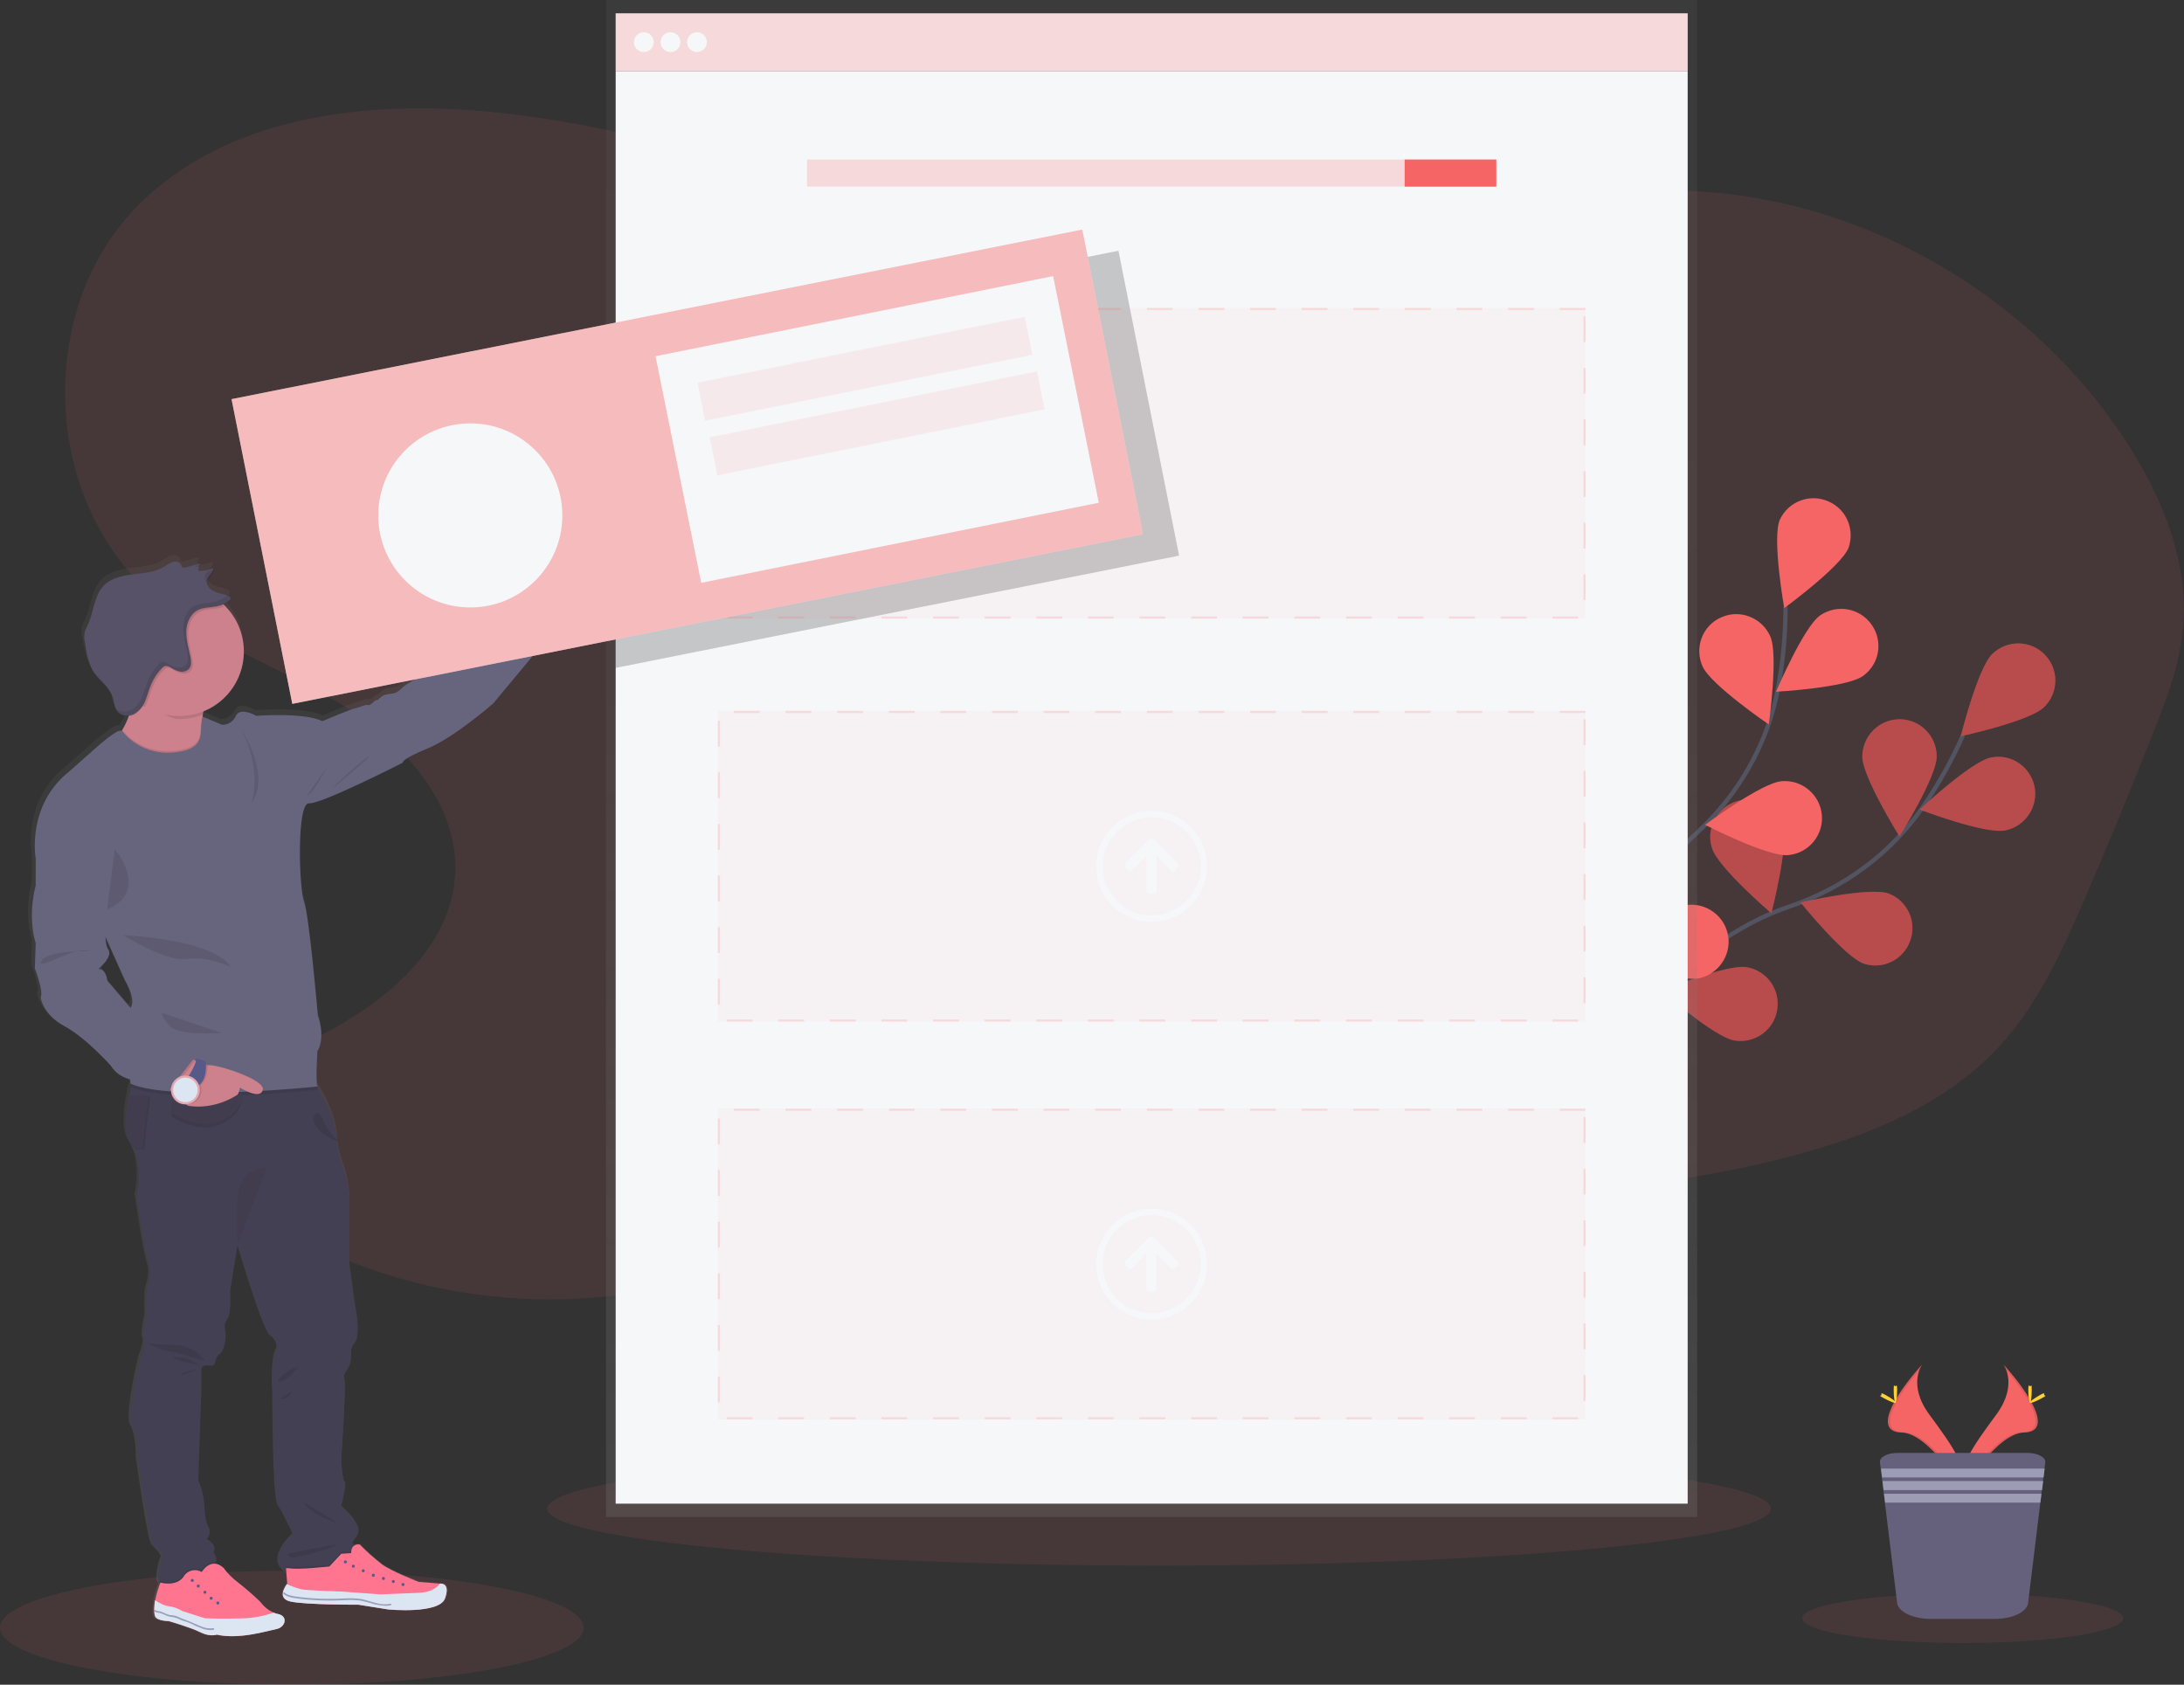 <svg version="1.1" id="_x31_b37a06e-2296-4a84-9c89-e0e8ee397ca1" xmlns="http://www.w3.org/2000/svg" x="0" y="0" width="100%" viewBox="0 0 1015.6 783.5" xml:space="preserve">
  <rect x="0" y="0" width="1015.6" height="783.5" fill="#333333" stroke="none"/>
  <style>
    .st0{opacity:.1;fill:#f56565;enable-background:new}.st1{fill:none;stroke:#535461;stroke-width:2;stroke-miterlimit:10}.st2{fill:#f56565}.st3{opacity:.25;enable-background:new}.st5{fill:#f6f7f9}.st6,.st7{opacity:.2}.st7{fill:#f56565;enable-background:new}.st9{fill:#cc818c}.st10{fill:#444053}.st11,.st12{opacity:.1;enable-background:new}.st12{opacity:5.000000e-02}.st13{fill:#ff748f}.st14{fill:#575988}.st15{fill:#dce6f2}.st16{opacity:.5;fill:#575988;enable-background:new}.st17{fill:#67647e}.st20{opacity:.1}.st24{fill:#ffd037}.st26{fill:#9d9cb5}
  </style>
  <path class="st0" d="M637.1 126.3c-42.3 26.7-97.1 25-145.2 11.1s-92.2-38.7-139-56.3c-39.3-14.8-80.4-24.4-122.1-28.8-59.7-6.2-126.3 1.3-167.9 44.6-46.3 48.1-42.8 135 7.3 179.2 25.5 22.5 58.8 33.5 87.9 51.1s56 46.7 53.5 80.6c-2.3 31.4-29 55.4-56.5 70.5-21.3 11.7-47.6 24.4-50.2 48.6-2.5 23.4 19.6 41.7 40.7 52.1 68.8 34 153.6 33.7 222.1-.9 24.5-12.3 46.9-28.7 72.6-38.3 67.3-25.2 141.5.2 212.8 9.5 60.5 7.8 122 3.8 181-11.9 35.3-9.4 70.8-23.8 95.5-50.7 17.9-19.3 29-43.8 39.5-68 11.2-25.8 21.9-51.8 32.2-77.9 6.2-15.7 12.3-31.7 13.8-48.5 2.9-30.4-9.3-60.5-25.9-86.2-39.4-61-105.7-103.9-177.5-114.8s-147.7 10.5-203.4 57"/>
  <ellipse class="st0" cx="135.7" cy="757" rx="135.7" ry="26.5"/>
  <ellipse class="st0" cx="539" cy="701.6" rx="284.5" ry="26.5"/>
  <path class="st1" d="M732.1 512.6s39.9-70.7 100-91c25.2-8.5 47.2-24.6 62.3-46.6 7.1-10.4 13.3-21.5 18.4-33"/>
  <path class="st2" d="M950.5 328.9c-6.8 6.6-38.7 13.5-38.7 13.5s7.8-31.6 14.7-38.3c6.8-6.6 17.8-6.5 24.4.4 6.6 6.8 6.5 17.7-.4 24.4zM932.5 386.2c-9.3 1.9-39.8-9.7-39.8-9.7s23.8-22.3 33.1-24.2c9.4-1.9 18.4 4.2 20.3 13.6 1.8 9.3-4.3 18.4-13.6 20.3zM866.8 448.2c-9-3.1-29.5-28.5-29.5-28.5s31.8-7.3 40.8-4.2c8.9 3.3 13.5 13.3 10.1 22.2-3.2 8.7-12.6 13.3-21.4 10.5zM806.6 483.9c-9.4-1.5-33.9-23.1-33.9-23.1s30.1-12.5 39.5-11c9.4 1.6 15.8 10.4 14.2 19.9-1.5 9.4-10.4 15.7-19.8 14.2zM866 351.8c0 9.5 17.3 37.2 17.3 37.2s17.3-27.7 17.3-37.2c0-9.5-7.7-17.3-17.2-17.3s-17.3 7.7-17.4 17.3zM796.1 394.4c2.8 9.1 27.6 30.3 27.6 30.3s8.2-31.6 5.4-40.7c-2.8-9.1-12.5-14.2-21.7-11.3-9.1 2.9-14.2 12.6-11.3 21.7zM733.8 445.2c1.3 9.5 22.1 34.6 22.1 34.6s13.4-29.7 12.2-39.2c-1.3-9.5-10-16.1-19.4-14.8-9.5 1.3-16.1 9.9-14.9 19.4z"/>
  <path class="st3" d="M950.5 328.9c-6.8 6.6-38.7 13.5-38.7 13.5s7.8-31.6 14.7-38.3c6.8-6.6 17.8-6.5 24.4.4 6.6 6.8 6.5 17.7-.4 24.4zM932.5 386.2c-9.3 1.9-39.8-9.7-39.8-9.7s23.8-22.3 33.1-24.2c9.4-1.9 18.4 4.2 20.3 13.6 1.8 9.3-4.3 18.4-13.6 20.3zM866.8 448.2c-9-3.1-29.5-28.5-29.5-28.5s31.8-7.3 40.8-4.2c8.9 3.3 13.5 13.3 10.1 22.2-3.2 8.7-12.6 13.3-21.4 10.5zM806.6 483.9c-9.4-1.5-33.9-23.1-33.9-23.1s30.1-12.5 39.5-11c9.4 1.6 15.8 10.4 14.2 19.9-1.5 9.4-10.4 15.7-19.8 14.2zM866 351.8c0 9.5 17.3 37.2 17.3 37.2s17.3-27.7 17.3-37.2c0-9.5-7.7-17.3-17.2-17.3s-17.3 7.7-17.4 17.3zM796.1 394.4c2.8 9.1 27.6 30.3 27.6 30.3s8.2-31.6 5.4-40.7c-2.8-9.1-12.5-14.2-21.7-11.3-9.1 2.9-14.2 12.6-11.3 21.7zM733.8 445.2c1.3 9.5 22.1 34.6 22.1 34.6s13.4-29.7 12.2-39.2c-1.3-9.5-10-16.1-19.4-14.8-9.5 1.3-16.1 9.9-14.9 19.4z"/>
  <path class="st1" d="M734.4 511.2s7.8-80.8 54.5-123.7c19.6-18 33.2-41.6 38-67.8 2.3-12.4 3.4-25 3.4-37.7"/>
  <path class="st2" d="M859.6 254.8c-3.6 8.8-29.9 28-29.9 28s-5.7-32.1-2.1-41c4-8.7 14.2-12.5 22.9-8.5 8.1 3.6 12.1 12.9 9.1 21.5zM866.3 314.4c-7.8 5.5-40.4 7.3-40.4 7.3s12.7-30 20.5-35.5c7.9-5.4 18.6-3.4 24 4.4 5.4 7.8 3.6 18.3-4.1 23.8zM831.4 397.7c-9.5.8-38.5-14.1-38.5-14.1s26.1-19.5 35.6-20.3c9.5-.8 17.9 6.3 18.7 15.8.8 9.5-6.3 17.8-15.8 18.6zM790.8 454.8c-9.2 2.4-40.3-7.4-40.3-7.4s22.4-23.7 31.7-26.1c9.2-2.4 18.7 3.2 21.1 12.4s-3.3 18.7-12.5 21.1zM791.7 309.9c3.9 8.7 30.8 27 30.8 27s4.6-32.3.7-41c-3.9-8.7-14.1-12.7-22.8-8.8-8.7 3.8-12.6 14-8.7 22.8zM745 377.2c6.3 7.2 37.5 16.5 37.5 16.5s-5.3-32.2-11.6-39.4c-6.3-7.2-17.2-7.9-24.4-1.6-7.1 6.4-7.8 17.3-1.5 24.5zM708.7 448.9c5 8.1 34.2 22.7 34.2 22.7s.2-32.6-4.8-40.7c-5-8.1-15.6-10.7-23.8-5.7-8.1 4.9-10.6 15.6-5.6 23.7z"/>
  <linearGradient id="SVGID_1_" gradientUnits="userSpaceOnUse" x1="535.54" y1="78.54" x2="535.54" y2="784" gradientTransform="matrix(1 0 0 -1 0 784)">
    <stop offset="0" stop-color="gray" stop-opacity=".25"/>
    <stop offset=".54" stop-color="gray" stop-opacity=".12"/>
    <stop offset="1" stop-color="gray" stop-opacity=".1"/>
  </linearGradient>
  <path fill="url(#SVGID_1_)" d="M281.8 0v705.5h507.4V0z"/>
  <path class="st5" d="M286.3 6.2h498.5v26.9H286.3z"/>
  <g class="st6">
    <path class="st2" d="M286.3 6.2h498.5v26.9H286.3z"/>
  </g>
  <path class="st5" d="M286.3 33.1h498.5v666.2H286.3z"/>
  <circle class="st5" cx="299.4" cy="19.6" r="4.6"/>
  <circle class="st5" cx="311.8" cy="19.6" r="4.6"/>
  <circle class="st5" cx="324.1" cy="19.6" r="4.6"/>
  <g class="st6">
    <path class="st2" d="M375.3 74.2h320.5v12.6H375.3z"/>
  </g>
  <path class="st2" d="M653.2 74.2h42.6v12.6h-42.6z"/>
  <g class="st6">
    <path class="st7" d="M333.8 330.6h403.4v144.5H333.8z"/>
    <path class="st2" d="M737.3 330.6h-12v1h12v-1zm-24 0h-12v1h12v-1zm-24 0h-12v1h12v-1zm-24 0h-12v1h12v-1zm-24 0h-12v1h12v-1zm-24 0h-12v1h12v-1zm-24 0h-12v1h12v-1zm-24 0h-12v1h12v-1zm-24 0h-12v1h12v-1zm-24 0h-12v1h12v-1zm-24 0h-12v1h12v-1zm-24 0h-12v1h12v-1zm-24 0h-12v1h12v-1zm-24 0h-12v1h12v-1zm-24 0h-12v1h12v-1zm-24 0h-12v1h12v-1zm-24 0h-12v1h12v-1zm-18.5 4.6h-1v12h1v-12zm0 24h-1v12h1v-12zm0 24h-1v12h1v-12zm0 24h-1v12h1v-12zm0 24h-1v12h1v-12zm0 24h-1v12h1v-12zm15.1 18.9h-12v1h12v-1zm24 0h-12v1h12v-1zm24 0h-12v1h12v-1zm24 0h-12v1h12v-1zm24 0h-12v1h12v-1zm24 0h-12v1h12v-1zm24 0h-12v1h12v-1zm24 0h-12v1h12v-1zm24 0h-12v1h12v-1zm24 0h-12v1h12v-1zm24 0h-12v1h12v-1zm24 0h-12v1h12v-1zm24 0h-12v1h12v-1zm24 0h-12v1h12v-1zm24 0h-12v1h12v-1zm24 0h-12v1h12v-1zm24 0h-12v1h12v-1zm3.4-19.6h-1v12h1v-12zm0-24h-1v12h1v-12zm0-24h-1v12h1v-12zm0-24h-1v12h1v-12zm0-24h-1v12h1v-12zm0-24h-1v12h1v-12z"/>
  </g>
  <linearGradient id="SVGID_2_" gradientUnits="userSpaceOnUse" x1="1976.924" y1="-35.05" x2="1976.924" y2="475" gradientTransform="rotate(180 1059.42 362.885)">
    <stop offset="0" stop-color="gray" stop-opacity=".25"/>
    <stop offset=".54" stop-color="gray" stop-opacity=".12"/>
    <stop offset="1" stop-color="gray" stop-opacity=".1"/>
  </linearGradient>
  <path d="M14.5 448.4s4.3 10.8 2.7 13.5c0 0 .8 8 11.1 13.5s22 18.6 22 18.6c2 3.3 5.4 5.6 9.2 6.4.1 1.3.2 2 .2 2l.5.2c-.1.4-.2.9-.4 1.4-.3 1.1-.6 2.3-.8 3.5-1.7 7.8-2.7 17.5.7 22.9.5.7.9 1.5 1.3 2.3 4.7 9.9 1.5 22.3 1.5 22.3s4.1 28.1 5.9 32.7c1.3 3.2.1 7.7-.7 10.1-.4 1.1-.6 2.3-.6 3.5v10s-2 8.4-1 10.6-1.8 8.6-1.8 8.6-6.6 27.6-3.8 32.2 2.6 14.7 2.6 14.7 5.4 39.5 7.4 41c1.7 1.5 3.1 3.2 4.3 5.1 0 0-3.6 9-1.4 12.6.1.1.1.2.2.3-.4 1-1.3 3.5-1.8 5.4-.2.6-.3 1.4-.5 2.3-.3 1.7-.4 3.4-.4 5.1l-.2.1.2.2c0 .8.1 1.5.3 2.2.8 2.3 6.5 2.3 6.5 2.3s10.3 2.9 14.9 5.2 7.7 1.1 7.7 1.1c10.5 2.4 24-1.8 28.1-2.6s5.7-6.1.6-7.1c-.6-.1-1.3-.3-1.9-.6-2.5-1.1-4.7-2.8-6.3-5.1-3.4-3.3-7-6.3-10.7-9.2-2.6-1.9-4.8-4.2-6.7-6.8-1-1-2.4-1.7-3.8-1.9 1-1.7.6-3.8-.9-5.1.9-1.8.4-3.9-1.2-5.1l-1.9-1.5.4-.5c1.2-1.4 1.3-3.3.4-4.8-.8-1.4-1.6-3.8-1.8-8.1-.5-9.9-3.1-13.7-3.1-13.7l1.5-45.1c-.1-2.4-.1-4.9 0-7.3.3-2.8 5-1 5.7-1.7s.9-4.4 2.9-5.4c.7-.4 1.4-1.6 1.9-3.1.9-2.8 1.1-5.9.5-8.8-.3-1.4.1-2.9.9-4 2.3-3 1.5-13.4 1.5-13.4l3.5-21.7c5.6 18.4 12.7 40.6 15.1 42.2 4.1 2.8 3.6 6.6 3.6 6.6-3.3 4.1-2 21.5-2 21.5s0 48.4 2.4 51.7 7 13.4 7 13.4-13.6 12-3 18.1l.4 5.1-.2.2c-1 1.2-1.7 2.7-2 4.2l-.1.1c-.2 1.6.5 3.2 3.5 3.9 7.1 1.6 32.1 1.5 32.1 1.5l14 2.2s24 2.3 26.7-5.1-2.1-7-2.1-7h-.2l-10-.8s-12.7-4.9-17.3-8.2c-3.7-2.8-7.1-5.9-10.4-9.3-.9-.1-1.8 0-2.6.5l-.4-.4-.7-.7 2.6-4c2.6-4.6-7.7-13.2-7.7-13.2s2.8-10.6 1.7-11.1-1.7-10.2-1.7-10.2 2.5-35 1.5-38.3c-.5-1.5.3-3.1 1.2-4.4 1.4-2 2.1-4.4 2-6.8-.1-2 .2-4.3 1.7-5.8 3.1-3.3 0-17.5 0-17.5l-2.5-18.8v-29.8c0-5.7-1.1-11.4-3.1-16.8-1.3-3.7-2.2-7.6-2.6-11.5l.9.3c-.3-.2-.6-.4-.9-.7 0-.5-.1-1-.1-1.5-.8-9.4-5.8-18.5-9.3-23.9-.8-3.1.1-16.2.1-16.2 4-6.8.2-16.7.2-16.7s-4-46.7-6.5-53.2-3.6-46.5 2.3-46.2 44.2-19 44.2-19-1-1.5 11.7-6.6 31-21.1 31-21.1l25.4-30.4h-.3l.5-.2c5.9-1.7 10.7-5.9 13.3-11.5 4.4-9.7-4.4-22.7-10.2-28.6l-5.5-3c-1.5 1.2-.9 6.5-3.3 12.2-2 5.1-3.7 10.3-5 15.6l-.3 1-.2-.4-13.4 10.6L219 300s-27.9 13.5-31.4 16.9-4.6 2.5-7.6 3.2-3.5 2.9-4.4 2.7-2.7 2.7-4 2.3-4.2 1.1-6.1 1.5-15.5 6.1-15.5 6.1c-8.4-4.2-31.2-2.5-31.2-2.5s-7.5-4.4-9.6 0c-1.2 2.5-3.7 4.2-6.5 4.2l-9.1-3.9c0-.2 0-.5.1-.7v-.1c.1-.6.2-1.1.3-1.6 15.5-6.1 23-23.6 16.9-39.1-1.5-3.7-3.7-7.1-6.5-10l-.8-.8c.9-.4 1.8-1 2.6-1.6.3-.2.5-.4.6-.7.1-.2 0-.4-.1-.6-.2-.5-.5-.9-1-1.1-2.8-1.5-5.8-1-8.2-3.4-.6-.5-1-1.2-1.3-1.9-.3-.8-.3-1.6 0-2.4.7-1.8 2.8-3 2.7-4.9h-.1v-.3c-2.3.9-4.7 1.3-7.1 1.2l.4-2h.2l.2-1.1h-.2l.1-.3-6.7 1.8c-.5.2-1 .2-1.5-.1-.3-.3-.4-.7-.5-1-.6-1.4-2.4-1.9-3.9-1.5-1.4.5-2.8 1.3-4 2.2-4.4 2.6-9.7 3-14.7 3.6s-10.4 1.7-14 5.4c-4.7 4.9-4.7 12.5-7.6 18.6-.6 1-1 2-1.4 3.1-.3 1.6-.3 3.3.1 4.9.7 4.7 1.5 9.5 4 13.5l-.3-.3c.3.5.6 1 1 1.6 1.8 2.5 4.3 4.6 6.2 7-.1-.2-.3-.4-.4-.7 1.1 1.2 1.9 2.6 2.5 4.1.7 1.9.8 4 1.6 5.8.3.7.6 1.3 1.1 1.9 1.3 1.3 3.1 1.9 4.8 1.7-.8 2.2-1.8 4.2-3 6.2l-.1.3c-.5 0-1 0-1.5.2-2.2.4-9.8 6.9-9.8 6.9l-13.6 12c-20.5 16-15.9 40.9-15.9 40.9v12.6s-4 13.5 0 27l-.3 11.6zm29.9.2s7.1-5.7 4.6-9.1c-.8-1.1-1.1-3.4-1.2-6L57 454s5.6 8.9 2.7 12.9v.1l-11-12.8s-.4-5.6-4.3-5.6z" fill="url(#SVGID_2_)"/>
  <path class="st9" d="M243 286.3l6 11.7c1.9-.2 3.8-.6 5.6-1.2 5.8-1.7 10.6-5.9 13.2-11.4 5.4-11.9-9.3-29-13.4-31.2-4.1-2.2-2.3 4.5-5.4 12-2 5.1-3.6 10.2-4.9 15.5-.6 2.7-1.1 4.6-1.1 4.6zM51.5 347.1l9.6 14.4s45.5 21.7 36.8-3.8c-3.8-11.2-4.3-19.5-3.6-25.1v-.2c.9-7.1 3.6-10.2 3.6-10.2s-44.4-22.7-37.8-7.2c1.4 3.2 1.9 6.7 1.6 10.2-.6 5-2.2 9.8-4.8 14.2-1.4 2.8-3.3 5.4-5.4 7.7z"/>
  <path class="st10" d="M65.3 631.2s-6.6 27.4-3.8 32 2.5 14.6 2.5 14.6 5.3 39.3 7.3 40.8c1.6 1.5 3.1 3.1 4.3 5 0 0-3.6 8.9-1.4 12.6.3.6.8 1 1.4 1.3 3.4 1.4 15.8-4.9 22.9-8.8.9-.5 1.6-1.3 1.9-2.2.5-1.5.1-3.3-1.1-4.3.9-1.8.4-3.9-1.2-5.1l-1.9-1.5.4-.5c1.1-1.4 1.3-3.3.4-4.8-.8-1.4-1.6-3.8-1.8-8-.5-9.8-3-13.6-3-13.6l1.5-44.8c-.1-2.4-.1-4.9 0-7.3.3-2.8 4.9-.9 5.7-1.7s.9-4.3 2.9-5.3c.7-.4 1.3-1.6 1.8-3.1.9-2.8 1.1-5.8.5-8.7-.3-1.4.1-2.9.9-4 2.3-3 1.5-13.3 1.5-13.3l3.5-21.6c5.5 18.3 12.6 40.4 14.9 42 4 2.8 3.5 6.5 3.5 6.5-3.3 4-2 21.4-2 21.4s0 48.1 2.4 51.3 7 13.3 7 13.3-13.5 12-2.9 18.1l.1.1c10.8 6 33.2-10.8 33.2-10.8l-2.4-2.3-.7-.7 2.6-4c2.6-4.5-7.6-13.1-7.6-13.1s2.7-10.6 1.7-11.1-1.7-10.1-1.7-10.1 2.5-34.7 1.5-38c-.5-1.5.3-3 1.2-4.3 1.4-2 2.1-4.3 1.9-6.8-.1-2 .2-4.2 1.7-5.8 3-3.3 0-17.4 0-17.4l-2.5-18.6V559c0-5.7-1-11.3-3-16.7-1.6-4.3-2.5-8.8-2.8-13.4-.8-9.5-6-18.8-9.4-24.1-1.8-2.8-3.2-4.5-3.2-4.5l-80.5-3.2s-1.3 3.6-2.6 8.6c-.3 1.1-.6 2.2-.8 3.4-1.7 7.7-2.7 17.3.7 22.7.5.7.9 1.5 1.2 2.3 4.6 9.8 1.5 22.1 1.5 22.1s4 27.9 5.8 32.5c1.3 3.2.1 7.7-.7 10-.4 1.1-.6 2.3-.6 3.5v9.9s-2 8.3-1 10.6-1.7 8.5-1.7 8.5z"/>
  <path class="st11" d="M61.6 532.5c.5.7.9 1.5 1.2 2.2l4.5-.3c-.4-2.3 2.6-24.2 2.6-24.2l-9.1-.5c-1.6 7.9-2.6 17.4.8 22.8z"/>
  <path class="st10" d="M60.8 531.8c.5.7.9 1.5 1.2 2.3l4.5-.3c-.4-2.3 2.6-24.2 2.6-24.2l-9.1-.5c-1.6 7.7-2.6 17.3.8 22.7z"/>
  <path class="st12" d="M60.8 531.8c.5.7.9 1.5 1.2 2.3l4.5-.3c-.4-2.3 2.6-24.2 2.6-24.2l-9.1-.5c-1.6 7.7-2.6 17.3.8 22.7z"/>
  <path class="st11" d="M74.2 736.2c.3.6.8 1 1.4 1.3 3.4 1.4 15.8-4.9 22.9-8.8.9-.5 1.6-1.3 1.9-2.2-4-.7-6.7 3.8-6.7 3.8-2.8-1.7-6.5-.9-8.3 1.9v.1c-3.5 5.1-10.9 3-10.9 3l-.3.9z"/>
  <path class="st13" d="M72.1 751.6c.8 2.3 6.4 2.3 6.4 2.3s10.1 2.9 14.7 5.2 7.6 1.1 7.6 1.1c10.4 2.4 23.7-1.8 27.8-2.6s5.6-6 .6-7c-.6-.1-1.3-.3-1.9-.6-2.5-1.1-4.6-2.8-6.2-5-3.4-3.3-6.9-6.3-10.6-9.2-2.5-1.9-4.8-4.2-6.6-6.7-5.9-5.2-10.1 2-10.1 2-2.8-1.7-6.5-.9-8.3 1.9v.1c-3.5 5.1-10.9 2.9-10.9 2.9s-1.3 3.4-1.9 5.9c-.2.6-.3 1.4-.5 2.3-.5 2.4-.7 5.7-.1 7.4z"/>
  <circle class="st14" cx="89.4" cy="735" r=".7"/>
  <circle class="st14" cx="95.3" cy="740.5" r=".7"/>
  <circle class="st14" cx="101.3" cy="745.5" r=".7"/>
  <circle class="st14" cx="98.2" cy="743.3" r=".7"/>
  <circle class="st14" cx="92.2" cy="737.6" r=".7"/>
  <path class="st15" d="M72.1 751.6c.8 2.3 6.4 2.3 6.4 2.3s10.1 2.9 14.7 5.2 7.6 1.1 7.6 1.1c10.4 2.4 23.7-1.8 27.8-2.6s5.6-6 .6-7c-.6-.1-1.3-.3-1.9-.6-4.4 1.5-9 2.4-13.6 2.6-10.3.4-18.4 0-18.4 0l-10.4-3.3c-2-1.2-4.1-2-6.4-2.3-2.2-.2-4.9-1.8-6.4-2.8-.4 2.4-.6 5.7 0 7.4z"/>
  <path class="st16" d="M97.9 758.1c.6 0 1.2-.1 1.7-.2l-.1-.7c-2.1.3-4.3 0-6.2-.9-.9-.4-1.9-.8-2.8-1.2-1.1-.5-2.2-1-3.3-1.4l-1-.4c-.6-.2-1.1-.4-1.7-.6-.3-.1-.6-.3-.9-.4-.7-.4-1.5-.7-2.3-.9-.4-.1-.8-.1-1.3-.2-.4 0-.8-.1-1.1-.1-.8-.2-1.5-.5-2.2-.8-.7-.4-1.5-.7-2.3-.9l-.6-.1c-.6 0-1.2-.2-1.6-.6l-.6.5c.6.5 1.3.8 2.1.8l.5.1c.8.2 1.5.5 2.2.8.7.4 1.5.7 2.3.9.4.1.8.1 1.2.2.4 0 .8.1 1.2.2.8.2 1.5.5 2.2.8.3.2.6.3.9.4.6.3 1.2.5 1.7.6l1 .3c1.1.4 2.2.9 3.2 1.4s1.8.9 2.8 1.2c1.7.8 3.3 1.2 5 1.2z"/>
  <path class="st11" d="M95.5 633s-5.2-7.5-14.2-7.5-12.8-1-12.8-1 5.7 3.4 9.7 3.8 17.3 4.7 17.3 4.7zM92.5 634.8s-4.7-3.3-7.4-3.4-5-.4-5-.4c1.3.9 2.7 1.6 4.1 2 2.2.7 8.3 1.8 8.3 1.8zM91.5 637.1s-7.1.6-7.2 2.5M157.7 530.9c-.4.1-6.7-6.6-7.2-9.3-.4-1.7-1.3-3.1-2.8-4.1 0 0-4.1 1.6-.4 6.7s10.4 6.7 10.4 6.7zM60.2 315c1.4 3.4 2.7 3.7 2.4 7 1.7 1.8 3.6 3.3 5.8 4.5 4.5 2.7 9.4 7.9 15 7.9 3.8 0 7.5-.7 11-2.1.9-7.1 3.6-10.2 3.6-10.2s-44.4-22.6-37.8-7.1z"/>
  <path class="st9" d="M53.4 303c0 16.6 13.4 30 30 30s30-13.4 30-30-13.4-30-30-30-30 13.4-30 30z"/>
  <path class="st11" d="M51.5 347.1l9.6 14.4s45.5 21.7 36.8-3.8c-3.8-11.2-4.3-19.5-3.6-25.1h-.1c-.5 1.9-.8 3.8-.9 5.8-.1 3.9-.2 8.9-10 10.5-16.2 2.7-24.9-7.4-26.4-9.4-1.5 2.7-3.3 5.3-5.4 7.6zM243 286.3l6 11.7c1.9-.2 3.8-.6 5.6-1.2l.5-.6c-2.5.9-10.8-14.7-10.8-14.7l-.3.2c-.5 2.7-1 4.6-1 4.6zM60.9 505.6c19.4 8.4 86.7 1.2 86.7 1.2-.2-.7-.3-1.5-.3-2.2-1.8-2.8-3.2-4.5-3.2-4.5L63.5 497s-1.3 3.6-2.6 8.6z"/>
  <path class="st17" d="M94.3 333.3l9 3.8c2.8 0 5.3-1.6 6.4-4.2 2.1-4.3 9.4 0 9.4 0s22.5-1.7 30.8 2.5c0 0 13.4-5.7 15.3-6s4.7-1.9 6-1.5 3-2.5 4-2.3 1.3-1.9 4.4-2.6 4.1.2 7.5-3.2 31-16.8 31-16.8l12.4-10.2 13.2-10.6s8.3 15.7 10.8 14.7l-25.1 30.2s-18.1 15.9-30.6 21-11.5 6.6-11.5 6.6-37.8 19.3-43.6 18.9-4.7 39.5-2.3 45.9 6.4 52.8 6.4 52.8 3.8 9.8-.2 16.6c0 0-.9 14 0 16.4 0 0-67.6 7.2-86.9-1.3 0 0-2.8-31.3 0-35.3s-2.6-12.8-2.6-12.8l-12.1-27-29.4-29.6s-4.5-24.7 15.7-40.6l13.4-11.9s7.5-6.5 9.7-6.9 1.4 0 1.4 0 8.7 12.8 26.7 9.7c9.7-1.6 9.8-6.6 10-10.5 0-2 .3-3.9.8-5.8z"/>
  <path class="st11" d="M57.4 434.9s41.5 1.7 49.8 14.7c0 0-10.8-5.1-20.4-3.6s-29.4-11.1-29.4-11.1zM103.2 480.4s-19.6 1.3-23.8-2.8-4.2-6.6-4.2-6.6l28 9.4zM53.4 394.9S70 414.5 49.8 423l3.6-28.1zM151.8 357s-6 12.3-9.1 13.1l9.1-13.1zM172.1 351.7s-15.1 13.6-17.9 14.9c0 0 15.7-14.9 17.9-14.9zM111.9 338.6s14.5 21.7 5.1 34.9c0 .1 5.3-15.6-5.1-34.9z"/>
  <path class="st9" d="M75.3 503.1l4.4 4.2.6.6 5.1 4.9c.4.3.7.6 1.1.8 20.9 15 25.1-7.8 25.1-7.8s9.3 6 10.6 1.1-21.5-11.9-24.9-11.5h-.9c-1.6-.3-3.2-.8-4.7-1.7l-1-.5c-1.9-1.1-3.4-2.1-3.4-2.1l-12 12z"/>
  <path class="st11" d="M52.6 303c0 10.6 5.6 20.4 14.7 25.8.4-.7.8-1.4 1.1-2.2 1.1-2.5 1.7-5.2 2.8-7.7 1.2-2.7 2.9-5.2 5.1-7.4.4-.4.8-.7 1.3-.9 1-.1 2 .1 2.8.8 1.3.9 2.7 1.5 4.2 1.8 1.5.3 3.1-.1 4.2-1.3 1.2-1.4 1-3.5.7-5.2-.7-3.9-2-7.8-2-11.7s1.5-8.3 5-10.2c3-1.7 6.8-1.3 10.2-2.2.5-.1 1-.3 1.5-.5-11.5-11.9-30.5-12.1-42.4-.6-5.9 5.6-9.2 13.4-9.2 21.5z"/>
  <path d="M106.2 277.2c.6.3 1.1.8 1 1.4-.1.3-.3.5-.6.7-1.4 1.1-3 2-4.8 2.4-3.4.9-7.2.5-10.2 2.2-3.4 2-5 6.3-5 10.2s1.2 7.8 2 11.7c.3 1.8.5 3.8-.7 5.2-1.1 1.1-2.7 1.6-4.2 1.3-1.5-.3-2.9-1-4.2-1.8-.8-.6-1.8-.9-2.8-.8-.5.2-1 .5-1.3.9-2.1 2.1-3.8 4.6-5 7.4-1.1 2.5-1.8 5.2-2.8 7.7-.9 2.6-2.7 4.8-5.1 6.3-2.4 1.3-5.7 1.2-7.6-.8s-1.7-4.9-2.6-7.3c-1.5-4.3-5.7-7-8.3-10.7-2.9-4.2-3.8-9.4-4.5-14.4-.4-1.6-.4-3.2-.1-4.8.3-1.1.8-2.1 1.3-3.1 2.9-6 2.9-13.6 7.5-18.5 3.5-3.6 8.8-4.7 13.8-5.3s10.2-1 14.5-3.6c1.2-.9 2.5-1.6 3.9-2.2 1.4-.4 3.3 0 3.9 1.5.1.4.3.7.5 1 .5.3 1 .3 1.5.1l6.6-1.8-.8 3.4c2.4.1 4.8-.3 7-1.2.1 1.9-2 3.1-2.7 4.9-.5 1.7 0 3.4 1.3 4.6 2.7 2.4 5.8 2 8.5 3.4z" fill="#585268"/>
  <path class="st11" d="M133.1 728.3l.3 3 .1.1c10.8 6 33.2-10.8 33.2-10.8l-2.4-2.3c-.8.9-1.1 2-1 3.2l-4.6.3-5.5 5.9s-14.8 1.7-18.8.8l-1.3-.2z"/>
  <path class="st13" d="M135 744.8c7.1 1.6 31.7 1.5 31.7 1.5l13.8 2.2s23.7 2.3 26.4-5.1-2.1-6.9-2.1-6.9h-.2l-9.9-.8s-12.5-4.8-17.1-8.2c-3.6-2.8-7.1-5.9-10.3-9.2 0 0-4.1-.8-4 4l-4.6.3-5.5 5.9s-14.8 1.7-18.8.8H133l.6 7.3-.2.2c-.7 1-4.7 6.5 1.6 8z"/>
  <circle class="st14" cx="160.6" cy="726.4" r=".7"/>
  <circle class="st14" cx="178.3" cy="734.1" r=".7"/>
  <circle class="st14" cx="187.4" cy="736.9" r=".7"/>
  <circle class="st14" cx="173.6" cy="732.6" r=".7"/>
  <circle class="st14" cx="182.9" cy="735.5" r=".7"/>
  <circle class="st14" cx="168.9" cy="730.5" r=".7"/>
  <circle class="st14" cx="164.3" cy="728.4" r=".7"/>
  <path class="st15" d="M135 744.8c7.1 1.6 31.7 1.5 31.7 1.5l13.8 2.2s23.7 2.3 26.4-5.1-2.1-6.9-2.1-6.9h-.2c-1.5 2-4.5 4.2-10.5 4.3l-17.1.7-17.7-1.3s-16.6-.5-19.3-1.1c-2.3-.6-4.5-1.4-6.6-2.4-.7 1.1-4.7 6.6 1.6 8.1z"/>
  <path class="st16" d="M179.2 746.8c.9 0 1.9-.1 2.8-.3l-.2-.7c-2.3.5-4.7.4-7-.3-.8-.2-1.7-.5-2.5-.7-1.5-.5-3.1-.9-4.6-1.2-2.5-.3-5.1-.4-7.6-.2h-.5c-7.6.4-15.2.1-22.7-1-1.7-.3-3.6-.7-4.8-1.9l-.5.5c1.4 1.4 3.4 1.9 5.3 2.2 7.6 1.1 15.2 1.4 22.8 1h.5c2.5-.2 5-.1 7.5.2 1.5.3 3 .7 4.5 1.1.8.3 1.7.5 2.5.7 1.4.3 3 .5 4.5.6z"/>
  <path class="st11" d="M75.3 503.1l4.4 4.2 11-14.1c-1.9-1.1-3.4-2.1-3.4-2.1l-12 12z"/>
  <path class="st17" d="M25.3 387.2l-8.7 12.1v12.6s-4 13.4 0 26.8l-.4 11.7s4.2 10.8 2.7 13.4c0 0 .8 7.9 11 13.4s21.7 18.5 21.7 18.5 4.4 8.3 16.1 6.4l11.1 4.7 12.8-16.4-17.4-9.4s-6-8.1-9.6-7.7l-14.7-17.2s-.4-5.5-4.1-5.5c0 0 7-5.7 4.5-9.1s-.5-18.5-.5-18.5l-24.5-35.8z"/>
  <path class="st11" d="M41.5 442.3s-19.8-.4-22.3 4.7 16.3-7.5 22.3-4.7zM80.3 506.9c0 .3 0 .7.1 1 .5 3.1 3.1 5.5 6.2 5.7h.4c3.7 0 6.7-3 6.7-6.7 0-.7-.1-1.5-.4-2.2 3.1-2.5 3.3-7.1 3.2-9.3-1.6-.3-3.2-.8-4.7-1.7-.8 2.4-1.9 4.6-3.3 6.7-3.6-.9-7.2 1.3-8 4.9-.2.5-.2 1-.2 1.6z"/>
  <path class="st14" d="M91.2 492.2s4.5 1 4.5 1.8 1 8.2-3.9 11.2-4.4-4.2-4.4-4.2 4.2-6.5 3.8-8.8z"/>
  <circle cx="86.2" cy="506.9" r="6.7" fill="#e4aab4"/>
  <circle class="st15" cx="86.2" cy="506.9" r="5.7"/>
  <path class="st11" d="M112.2 509.4s-14.1 11.7-32.2 4.3v5.7s12.1 8.3 23 3.3 9.2-13.3 9.2-13.3z"/>
  <path class="st11" d="M112.2 507.9s-14.1 11.7-32.2 4.3v5.7s12.1 8.3 23 3.3 9.2-13.3 9.2-13.3z"/>
  <path class="st10" d="M112.2 507.9s-14.1 11.7-32.2 4.3v5.7s12.1 8.3 23 3.3 9.2-13.3 9.2-13.3z"/>
  <path class="st12" d="M111.8 507.9s-14.1 11.7-32.2 4.3v5.7s12.1 8.3 23 3.3 9.2-13.3 9.2-13.3z"/>
  <path class="st11" d="M156.5 718.2s-18.9 3.5-21.6 4.2.8 2.1.8 2.1 17.1-3.1 20.8-6.3zM156.9 708.2c-.3 0-12.8-3.5-15.5-9.6M138.6 635.9s-5.1 6.7-8.4 6.5 5.5-6.7 8.4-6.5zM135.8 647s-2.1 4.7-5.3 3.2"/>
  <path class="st12" d="M123.9 543.4l-13.4 35.3s-1.9-22.7 2.1-29.5c2.4-4 6.8-6.3 11.3-5.8z"/>
  <g class="st20">
    <path d="M91 263.6l.1-.5 2.1-.6-.2 1.1h-2zM96.9 272.1l-.2-.2c-1.3-1.2-1.8-2.9-1.3-4.6.3-.6.6-1.2 1.1-1.7 1.1-.2 2.1-.5 3.1-.9.1 1.9-2 3.1-2.7 4.9-.3.8-.3 1.7 0 2.5zM61.2 330.1c2.3-1.5 4.1-3.7 5-6.3 1.1-2.5 1.7-5.2 2.8-7.7 1.2-2.7 2.9-5.2 5-7.4.4-.4.8-.7 1.3-.9 1-.1 2 .1 2.8.8 1.3.9 2.7 1.5 4.2 1.8 1.5.3 3.1-.1 4.2-1.3 1.2-1.4 1-3.5.7-5.3-.7-3.9-2-7.8-2-11.7s1.5-8.3 4.9-10.2c3.1-1.7 6.8-1.3 10.2-2.2 1.7-.5 3.4-1.3 4.8-2.4l.3-.2c.3.1.6.2.8.4.5.3 1.1.8 1 1.4-.1.3-.3.5-.6.7-1.4 1.1-3 2-4.8 2.4-3.4.9-7.2.5-10.2 2.2-3.4 2-5 6.3-4.9 10.2s1.2 7.8 2 11.7c.3 1.8.5 3.8-.7 5.2-1.1 1.1-2.7 1.6-4.2 1.3-1.5-.3-2.9-1-4.2-1.8-.8-.6-1.8-.9-2.8-.8-.5.2-1 .5-1.3.9-2.1 2.1-3.8 4.6-5 7.4-1.1 2.5-1.8 5.2-2.8 7.7-.9 2.6-2.7 4.8-5 6.3-2.4 1.3-5.7 1.2-7.6-.8-.5-.6-.9-1.2-1.1-1.9 2.1 1.7 4.9 1.8 7.2.5zM50.4 320.5c-1.9-2.4-4.4-4.4-6.1-6.9-.4-.5-.7-1-1-1.5 2.3 2.9 5.4 5.2 7.1 8.4z"/>
  </g>
  <path opacity=".2" d="M548.3 258.4l-262 52.2V163.3l233.8-46.7z"/>
  <g class="st6">
    <path class="st7" d="M333.8 143.2h403.4v144.5H333.8z"/>
    <path class="st2" d="M737.3 143.2h-12v1h12v-1zm-24 0h-12v1h12v-1zm-24 0h-12v1h12v-1zm-24 0h-12v1h12v-1zm-24 0h-12v1h12v-1zm-24 0h-12v1h12v-1zm-24 0h-12v1h12v-1zm-24 0h-12v1h12v-1zm-24 0h-12v1h12v-1zm-24 0h-12v1h12v-1zm-24 0h-12v1h12v-1zm-24 0h-12v1h12v-1zm-24 0h-12v1h12v-1zm-24 0h-12v1h12v-1zm-24 0h-12v1h12v-1zm-24 0h-12v1h12v-1zm-24 0h-12v1h12v-1zm-18.5 4.6h-1v12h1v-12zm0 24h-1v12h1v-12zm0 24h-1v12h1v-12zm0 24h-1v12h1v-12zm0 24h-1v12h1v-12zm0 24h-1v12h1v-12zm15.1 18.9h-12v1h12v-1zm24 0h-12v1h12v-1zm24 0h-12v1h12v-1zm24 0h-12v1h12v-1zm24 0h-12v1h12v-1zm24 0h-12v1h12v-1zm24 0h-12v1h12v-1zm24 0h-12v1h12v-1zm24 0h-12v1h12v-1zm24 0h-12v1h12v-1zm24 0h-12v1h12v-1zm24 0h-12v1h12v-1zm24 0h-12v1h12v-1zm24 0h-12v1h12v-1zm24 0h-12v1h12v-1zm24 0h-12v1h12v-1zm24 0h-12v1h12v-1zm3.4-19.6h-1v12h1v-12zm0-24h-1v12h1v-12zm0-24h-1v12h1v-12zm0-24h-1v12h1v-12zm0-24h-1v12h1v-12zm0-24h-1v12h1v-12z"/>
  </g>
  <g class="st6">
    <path class="st7" d="M333.8 515.6h403.4v144.5H333.8z"/>
    <path class="st2" d="M737.3 515.6h-12v1h12v-1zm-24 0h-12v1h12v-1zm-24 0h-12v1h12v-1zm-24 0h-12v1h12v-1zm-24 0h-12v1h12v-1zm-24 0h-12v1h12v-1zm-24 0h-12v1h12v-1zm-24 0h-12v1h12v-1zm-24 0h-12v1h12v-1zm-24 0h-12v1h12v-1zm-24 0h-12v1h12v-1zm-24 0h-12v1h12v-1zm-24 0h-12v1h12v-1zm-24 0h-12v1h12v-1zm-24 0h-12v1h12v-1zm-24 0h-12v1h12v-1zm-24 0h-12v1h12v-1zm-18.5 4.6h-1v12h1v-12zm0 24h-1v12h1v-12zm0 24h-1v12h1v-12zm0 24h-1v12h1v-12zm0 24h-1v12h1v-12zm0 24h-1v12h1v-12zm15.1 18.9h-12v1h12v-1zm24 0h-12v1h12v-1zm24 0h-12v1h12v-1zm24 0h-12v1h12v-1zm24 0h-12v1h12v-1zm24 0h-12v1h12v-1zm24 0h-12v1h12v-1zm24 0h-12v1h12v-1zm24 0h-12v1h12v-1zm24 0h-12v1h12v-1zm24 0h-12v1h12v-1zm24 0h-12v1h12v-1zm24 0h-12v1h12v-1zm24 0h-12v1h12v-1zm24 0h-12v1h12v-1zm24 0h-12v1h12v-1zm24 0h-12v1h12v-1zm3.4-19.6h-1v12h1v-12zm0-24h-1v12h1v-12zm0-24h-1v12h1v-12zm0-24h-1v12h1v-12zm0-24h-1v12h1v-12zm0-24h-1v12h1v-12z"/>
  </g>
  <path transform="rotate(-11.275 319.602 217.02)" class="st5" d="M117.9 144.8h403.4v144.5H117.9z"/>
  <path transform="rotate(-11.275 319.602 217.02)" opacity=".4" fill="#f56565" d="M117.9 144.8h403.4v144.5H117.9z"/>
  <path class="st5" d="M524.6 404.8l-1.3-1.3c-.6-.5-.6-1.4 0-2l11.2-11.2c.5-.6 1.4-.6 2 0l11.2 11.2c.6.5.6 1.4 0 2l-1.3 1.3c-.5.6-1.4.6-2 0l-6.6-7v16.6c0 .8-.6 1.4-1.4 1.4h-1.8c-.8 0-1.4-.6-1.4-1.4v-16.6l-6.6 7c-.6.6-1.4.5-2 0z"/>
  <path class="st5" d="M535.5 380.1c12.6 0 22.8 10.2 22.8 22.8 0 12.6-10.2 22.8-22.8 22.8-12.6 0-22.8-10.2-22.8-22.8.1-12.6 10.3-22.8 22.8-22.8m0-3c-14.2 0-25.8 11.5-25.8 25.8 0 14.2 11.5 25.8 25.8 25.8 14.2 0 25.8-11.5 25.8-25.8s-11.5-25.8-25.8-25.8zM524.6 589.8l-1.3-1.3c-.6-.5-.6-1.4 0-2l11.2-11.2c.5-.6 1.4-.6 2 0l11.2 11.2c.6.5.6 1.4 0 2l-1.3 1.3c-.5.6-1.4.6-2 0l-6.7-7v16.6c0 .8-.6 1.4-1.4 1.4h-1.8c-.8 0-1.4-.6-1.4-1.4v-16.6l-6.6 7c-.4.5-1.3.5-1.9 0z"/>
  <path class="st5" d="M535.5 565.1c12.6 0 22.8 10.2 22.8 22.8 0 12.6-10.2 22.8-22.8 22.8-12.6 0-22.8-10.2-22.8-22.8.1-12.6 10.3-22.8 22.8-22.8m0-3c-14.2 0-25.8 11.5-25.8 25.8 0 14.2 11.5 25.8 25.8 25.8 14.2 0 25.8-11.5 25.8-25.8s-11.5-25.8-25.8-25.8z"/>
  <path class="st2" d="M931.6 634.5s7.1 9.3-3.3 23.4-19 26-15.5 34.8c0 0 15.7-26.2 28.5-26.5s4.4-16-9.7-31.7z"/>
  <path class="st11" d="M931.6 634.5c.6.9 1.1 1.9 1.5 2.9 12.5 14.7 19.2 28.4 7.1 28.7-11.2.3-24.6 20.3-27.8 25.4.1.4.2.8.4 1.2 0 0 15.7-26.2 28.5-26.5s4.4-16-9.7-31.7z"/>
  <path class="st24" d="M944.8 646.4c0 3.3-.4 5.9-.8 5.9s-.8-2.7-.8-5.9.5-1.7.9-1.7.7-1.6.7 1.7z"/>
  <path class="st24" d="M949.4 650.3c-2.9 1.6-5.4 2.5-5.6 2.1s2-2 4.8-3.6 1.8-.4 2 0 1.7 0-1.2 1.5z"/>
  <path class="st2" d="M893.9 634.5s-7.1 9.3 3.3 23.4 19 26 15.5 34.8c0 0-15.7-26.2-28.5-26.5s-4.4-16 9.7-31.7z"/>
  <path class="st11" d="M893.9 634.5c-.6.9-1.1 1.9-1.5 2.9-12.5 14.7-19.2 28.4-7.1 28.7 11.2.3 24.6 20.3 27.8 25.4-.1.4-.2.8-.4 1.2 0 0-15.7-26.2-28.5-26.5s-4.4-16 9.7-31.7z"/>
  <path class="st24" d="M880.6 646.4c0 3.3.4 5.9.8 5.9s.8-2.7.8-5.9-.5-1.7-.9-1.7-.7-1.6-.7 1.7z"/>
  <path class="st24" d="M876.1 650.3c2.9 1.6 5.4 2.5 5.6 2.1s-1.9-2-4.8-3.6-1.8-.4-2 0-1.7 0 1.2 1.5z"/>
  <ellipse class="st0" cx="912.7" cy="752.6" rx="74.6" ry="11.5"/>
  <path d="M951.1 680.1l-.4 2.9-.5 4.1-.2 1.7-.5 4.1-.2 1.7-.5 4.1-5.7 46.8c-.5 4.2-7.3 7.4-15.6 7.4h-29.7c-8.2 0-15.1-3.3-15.6-7.4l-5.7-46.8-.5-4.1-.2-1.7-.5-4.1-.2-1.7-.5-4.1-.4-2.9c-.3-2.4 3.4-4.4 8.1-4.4H943c4.7.1 8.4 2.1 8.1 4.4z" fill="#65617d"/>
  <path class="st26" d="M950.8 683l-.5 4.1h-75.1l-.5-4.1zM950.1 688.8l-.5 4.2h-73.7l-.5-4.2zM949.3 694.7l-.5 4.1h-72.2l-.5-4.1z"/>
  <circle class="st5" cx="218.7" cy="239.7" r="42.8"/>
  <path transform="rotate(-11.392 407.827 199.737)" class="st5" d="M313.6 146h188.6v107.5H313.6z"/>
  <path transform="rotate(-11.392 402.139 171.464)" class="st0" d="M324.6 162.5h155.2v18H324.6z"/>
  <path transform="rotate(-11.392 407.827 196.893)" class="st0" d="M330.3 187.9h155.2v18H330.3z"/>
</svg>

